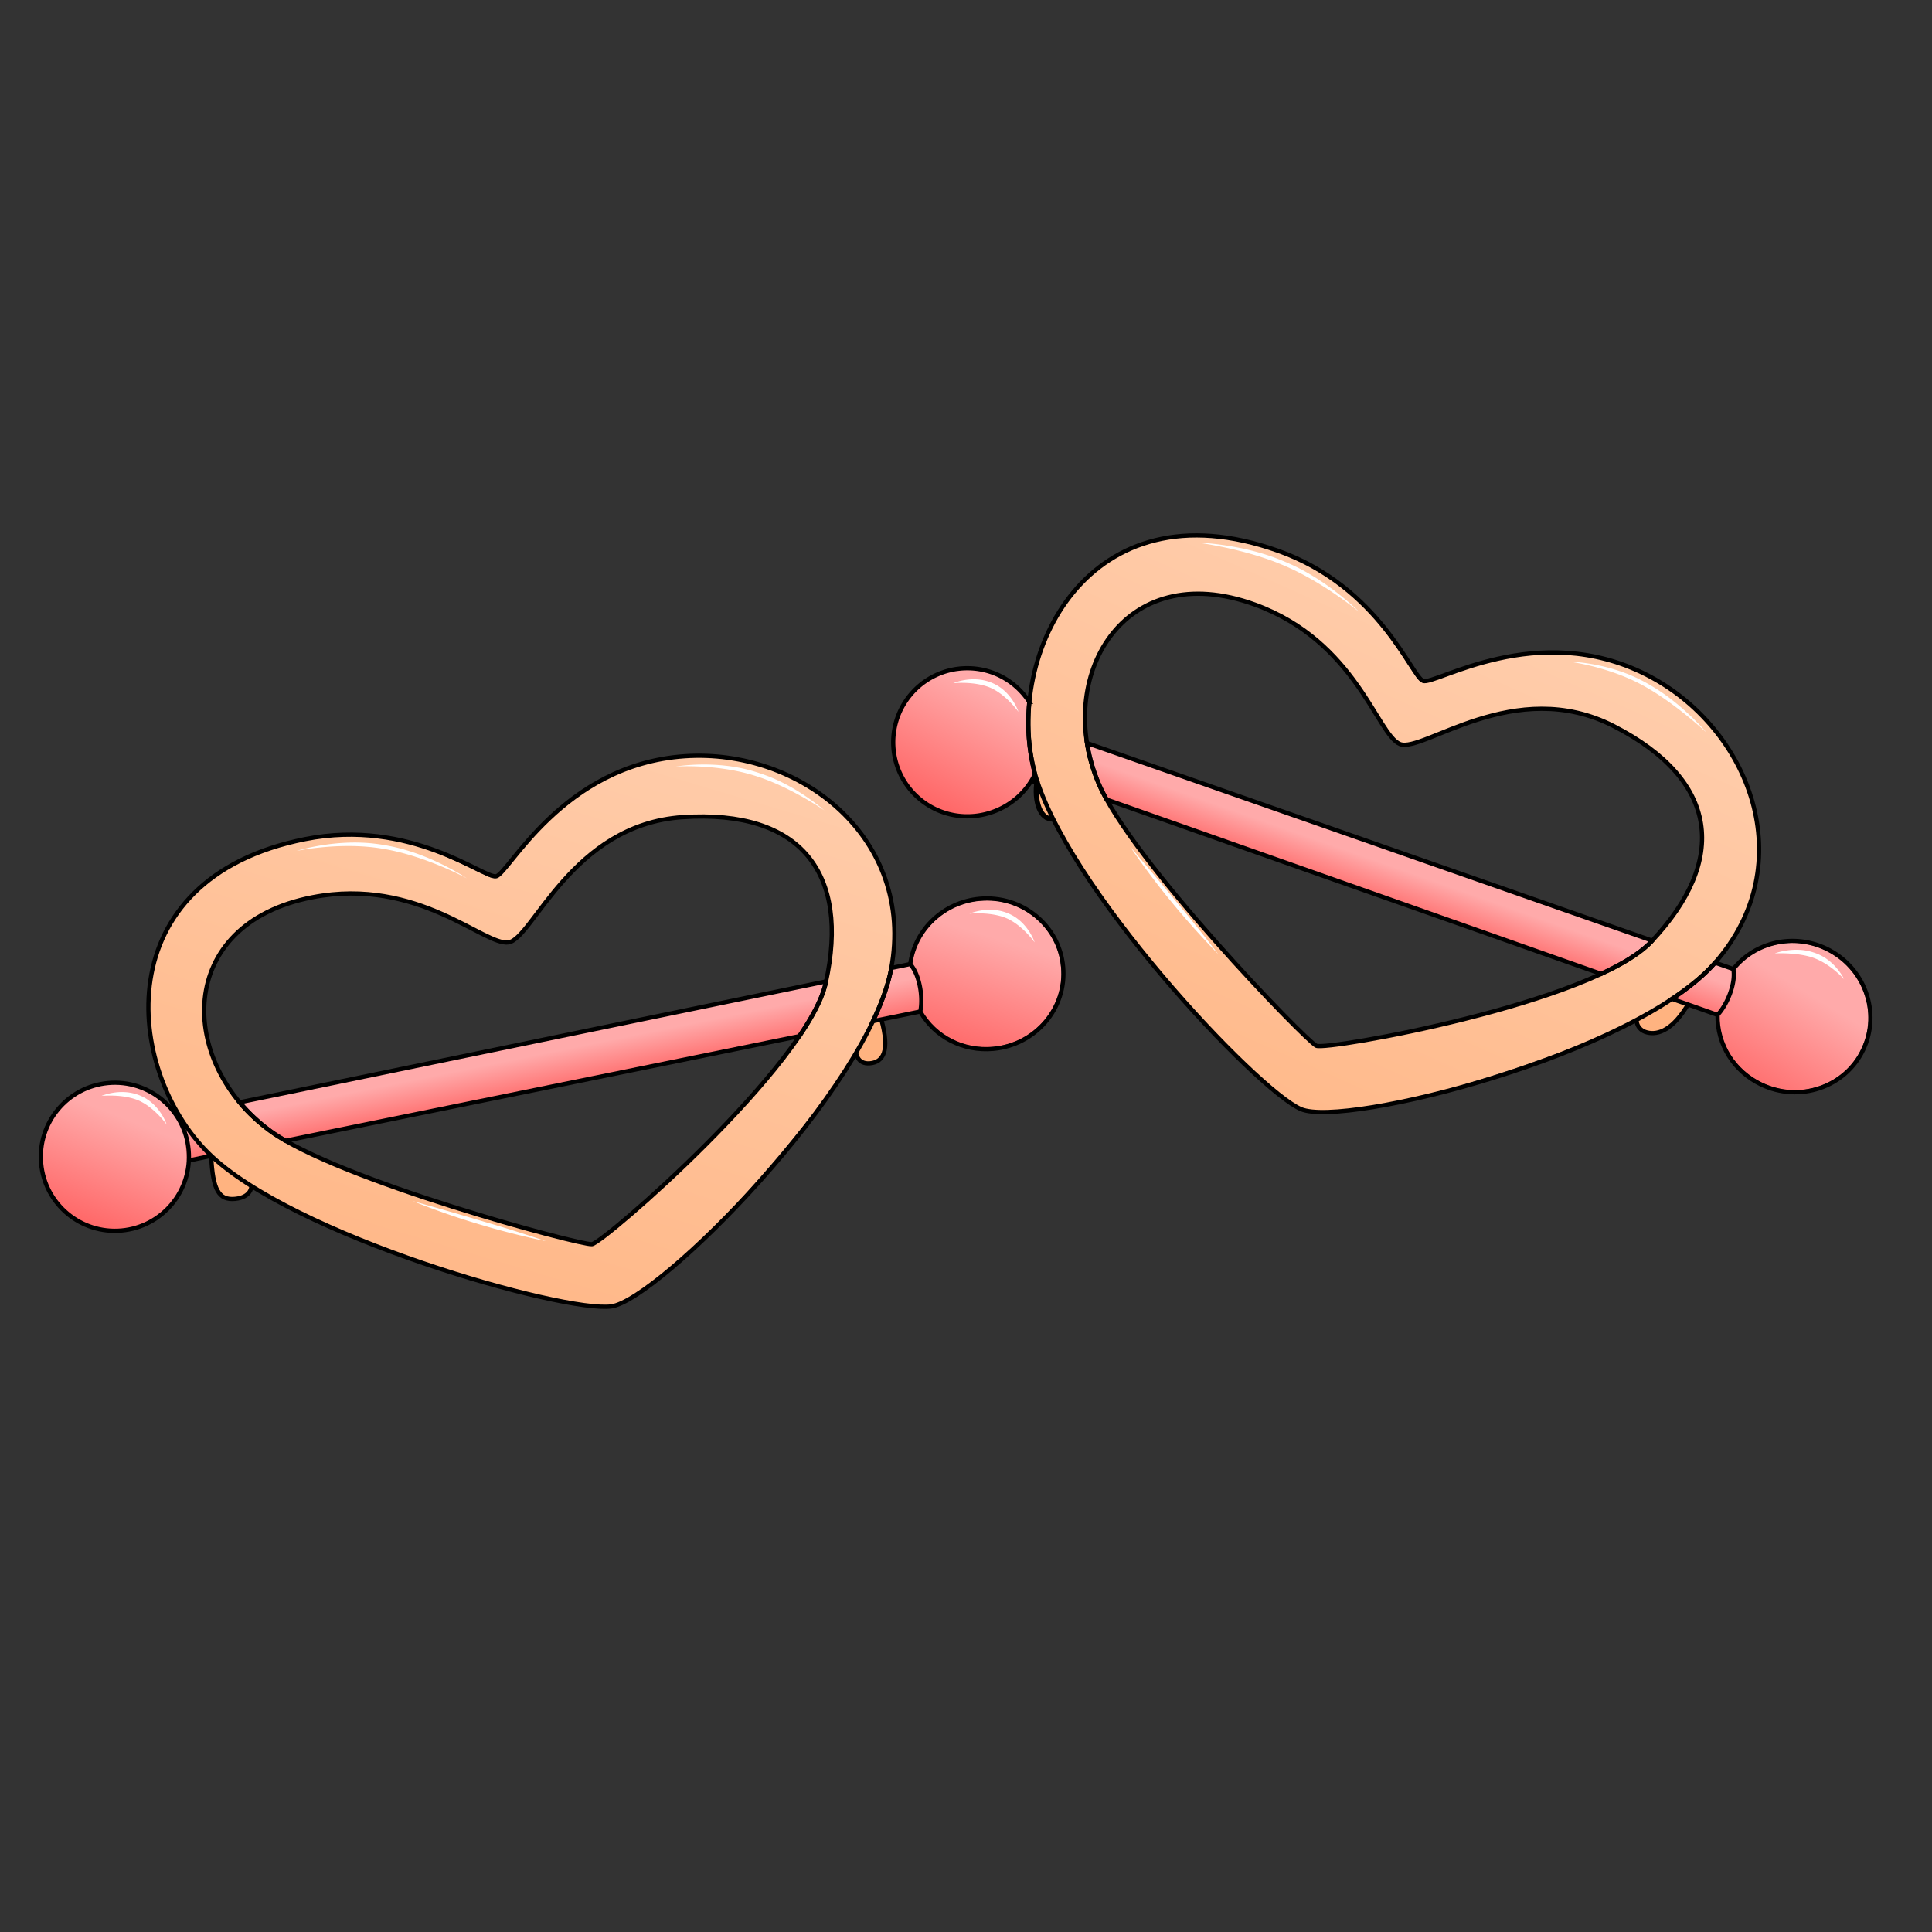 <svg xmlns="http://www.w3.org/2000/svg" xmlns:xlink="http://www.w3.org/1999/xlink" viewBox="0 0 100 100">
    <rect x="0" y="0" width="100" height="100" fill="#333333" stroke="none"/>
    <defs>
        <linearGradient id="linearGradient980">
            <stop offset="0" stop-color="#fca"/>
            <stop offset="1" stop-color="#ffb380"/>
        </linearGradient>
        <linearGradient id="innoGrad1">
            <stop offset="0" stop-color="#f55"/>
            <stop offset="1" stop-color="#faa"/>
        </linearGradient>
        <linearGradient id="linearGradient881" x1="121.471" x2="120.692" y1="120.364" y2="113.285" gradientTransform="scale(.387) rotate(-5.205 5996.64 887.115)" gradientUnits="userSpaceOnUse" xlink:href="#innoGrad1"/>
        <linearGradient id="linearGradient899" x1="172.07" x2="179.933" y1="122.436" y2="103.501" gradientTransform="scale(.387) rotate(-5.205 5996.64 887.115)" gradientUnits="userSpaceOnUse" xlink:href="#innoGrad1"/>
        <linearGradient id="linearGradient907" x1="14.25" x2="16.544" y1="232.347" y2="227.811" gradientTransform="scale(1.463) rotate(-5.205 -578.19 332.59)" gradientUnits="userSpaceOnUse" xlink:href="#innoGrad1"/>
        <linearGradient id="linearGradient982" x1="134.464" x2="96.964" y1="69.917" y2="163.667" gradientTransform="scale(.387) rotate(-5.205 5996.64 887.115)" gradientUnits="userSpaceOnUse" xlink:href="#linearGradient980"/>
        <linearGradient id="linearGradient982-5" x1="110.749" x2="113.569" y1="79.546" y2="174.596" gradientTransform="matrix(.349 .168 -.168 .349 48.706 -15.065)" gradientUnits="userSpaceOnUse" xlink:href="#linearGradient980"/>
        <linearGradient id="linearGradient881-9" x1="121.471" x2="120.692" y1="120.364" y2="113.285" gradientTransform="matrix(.349 .168 -.168 .349 48.706 -15.065)" gradientUnits="userSpaceOnUse" xlink:href="#innoGrad1"/>
        <linearGradient id="linearGradient899-1" x1="178.153" x2="180.099" y1="124.974" y2="104.512" gradientTransform="matrix(.349 .168 -.168 .349 48.706 -15.065)" gradientUnits="userSpaceOnUse" xlink:href="#innoGrad1"/>
        <linearGradient id="linearGradient907-9" x1="15.706" x2="15.838" y1="232.742" y2="227.175" gradientTransform="scale(1.463) rotate(25.715 469.3 167.72)" gradientUnits="userSpaceOnUse" xlink:href="#innoGrad1"/>
        <linearGradient id="linearGradient1225" x1="121.471" x2="120.692" y1="120.364" y2="113.285" gradientTransform="matrix(.349 .168 -.168 .349 48.706 -15.065)" gradientUnits="userSpaceOnUse" xlink:href="#innoGrad1"/>
        <linearGradient id="linearGradient1227" x1="121.471" x2="120.692" y1="120.364" y2="113.285" gradientTransform="matrix(.349 .168 -.168 .349 48.706 -15.065)" gradientUnits="userSpaceOnUse" xlink:href="#innoGrad1"/>
    </defs>
    <path fill="url(#linearGradient907)" d="M5.578 253.086c-1.596.127-3.006 1.403-3.362 2.967-.35 1.38.182 2.932 1.315 3.798 1.177.99 2.767 1.171 4.115.45 1.212-.622 2.181-1.963 2.178-3.335-.024-.615-.04-1.248-.35-1.792-.707-1.385-2.353-2.288-3.896-2.088z" transform="translate(0 -197)"/>
    <path fill="url(#linearGradient899)" d="M50.63 243.627c-1.799.174-3.206 1.664-3.517 3.274.524.684.603 1.54.518 2.456.204.51.808.85 1.224 1.188 1.415.99 3.473.85 4.76-.294.936-.799 1.477-2.057 1.294-3.288-.13-1.563-1.39-2.905-2.902-3.253-.448-.12-.918-.126-1.377-.083z" transform="translate(0 -197)"/>
    <path fill="url(#linearGradient881)" d="M46.133 247.102c-.154.766-.545 1.879-.952 2.754.76-.158 1.787-.362 2.45-.5.206-.111.021-.595.049-.788-.045-.539-.183-1.252-.567-1.667-.324.014-.687.143-.98.201zm-3.378.697l-30.352 6.256a9.887 9.887 0 0 0 2.352 1.976l26.617-5.4c.637-.956 1.208-2.09 1.383-2.832zm-33.552 6.929c-.028.013-.008.097.096.09-.045-.08-.079-.098-.096-.09zm.096.09c.167.603.355 1.663.373 2.266l1.266-.262c-.057-.054-.119-.107-.173-.161a9.927 9.927 0 0 1-1.447-1.848l-.02.004z" transform="translate(0 -197)"/>
    <path fill="#ffb380" d="M10.929 59.833c.051 2.437 1.527 2.854 2.082 1.586z"/>
    <path fill="url(#linearGradient982)" d="M35.04 236.235c-2.755.234-5.32 1.688-7.167 3.697-.73.763-1.3 1.744-2.063 2.471-.345.166-.692-.146-1.01-.25-1.804-.912-3.742-1.755-5.777-1.9-1.227-.071-2.479.054-3.683.294-2.056.495-4.097 1.487-5.564 3.026-1.49 1.6-2.242 3.988-2.092 6.15.149 2.645 1.346 5.253 3.254 7.099 1.994 1.788 4.413 2.933 6.84 4.004a63.938 63.938 0 0 0 10.596 3.395c1.006.19 2.18.473 3.212.414.869-.055 1.453-.718 2.139-1.189 2.41-1.865 4.47-4.161 6.454-6.466 2.006-2.396 4.087-4.94 5.335-7.825.99-2.248 1.093-4.854.1-7.127-1.208-2.838-4.08-4.978-7.05-5.629a9.865 9.865 0 0 0-3.524-.164zm.3 3.06c1.868-.125 3.753.021 5.382 1.05 1.421.87 2.203 2.385 2.307 4.03.141 1.34-.081 2.656-.423 3.952-.584 1.612-1.605 2.9-2.661 4.224-2.435 2.92-5.134 5.545-8.034 7.992-.414.31-.802.645-1.3.812-1.224-.158-2.432-.527-3.628-.839-3.712-1.06-7.403-2.192-10.921-3.792-1.386-.624-2.716-1.338-3.684-2.53-1.088-1.31-1.809-2.923-1.849-4.65-.13-1.936.854-3.812 2.474-4.873 1.73-1.167 3.836-1.532 5.89-1.45 1.722.111 3.342.696 4.867 1.47.754.339 1.523.843 2.33 1.057.546.103.916-.531 1.229-.867 1.215-1.524 2.32-3.132 3.983-4.207 1.167-.788 2.635-1.263 4.037-1.38z" transform="translate(0 -197)"/>
    <path fill="#ffb380" d="M45.18 52.856l-.866 1.63c.15.518.658.566.952.409.788-.245.414-1.38.343-2.15l-.428.11zM53.696 40.767c-.217.787.273 1.699.826 1.626 0 0-.655-1.528-.826-1.626z"/>
    <g>
        <path fill="none" stroke="#000" stroke-linecap="round" stroke-linejoin="round" stroke-width=".219" d="M47.631 52.357c.768 1.331 2.223 2.07 3.782 1.93 2.191-.2 3.81-2.1 3.614-4.244-.195-2.144-2.13-3.721-4.322-3.522-1.853.17-3.345 1.573-3.592 3.38"/>
        <path fill="none" stroke="#000" stroke-width=".219" d="M35.444 39.142c-6.349.433-9.123 6.103-9.767 6.215-.644.112-4.408-3.014-9.888-1.922-10.318 2.057-9.34 11.925-5.024 16.226 4.317 4.3 18.422 8.297 20.876 7.959 2.454-.338 13.332-11.254 14.486-17.48 1.25-6.741-4.685-11.408-10.683-10.998zm-.105 3.153c6.142-.407 8.65 2.922 7.404 8.57-.947 4.292-11.51 13.47-12.104 13.533-.594.065-13.167-3.31-16.651-5.86-4.788-3.506-4.98-10.711 2.191-12.097 5.471-1.058 8.893 2.536 10.147 2.336 1.255-.2 3.264-6.102 9.013-6.482z"/>
        <circle cx=".49" cy="60.166" r="3.833" fill="none" stroke="#000" stroke-width=".219" transform="rotate(-5.205)"/>
        <path fill="none" stroke="#000" stroke-width=".219" d="M47.113 49.9l-.98.202-.006.038c-.154.833-.487 1.751-.946 2.716l2.45-.5c.155-.676-.013-1.888-.518-2.455zM42.755 50.799l-30.352 6.256a8.98 8.98 0 0 0 1.585 1.482c.226.166.494.335.791.507l26.593-5.413c.698-1.029 1.197-1.98 1.37-2.767.006-.022.008-.043.013-.065zM9.736 60.075l1.206-.25"/>
        <path fill="none" stroke="#000" stroke-width=".219" d="M45.61 52.745c.476 1.691.083 2.232-.582 2.291-.665.06-.714-.55-.714-.55M10.929 59.833c.085 1.756.393 2.298 1.234 2.22.84-.079.848-.634.848-.634"/>
        <path fill="#fff" d="M7.043 56.63c-.927-.287-1.789.094-1.789.094s.914-.097 1.71.158c.145.046.278.104.401.173.723.394 1.264 1.153 1.264 1.153s-.293-.909-1.135-1.385a2.418 2.418 0 0 0-.451-.193zM51.968 47.198c-.927-.287-1.789.094-1.789.094s.913-.097 1.71.158c.145.046.278.104.401.173.723.395 1.264 1.154 1.264 1.154s-.293-.91-1.135-1.385a2.418 2.418 0 0 0-.451-.194zM24.62 63.105a207.352 207.352 0 0 0-3.253-.936 39.007 39.007 0 0 0 3.895 1.334c1.48.431 2.994.739 2.994.739s-1.46-.5-2.939-.931c-.235-.069-.468-.137-.698-.206zM19.423 43.672c-2.096-.26-4.07.37-4.07.37s2.018-.425 4.046-.172c.287.036.578.085.874.148 2.039.432 3.887 1.443 3.887 1.443s-1.747-1.193-3.845-1.639c-.302-.064-.6-.114-.892-.15zM38.987 39.916c-2.01-.595-4.01-.24-4.01-.24s2.014-.143 3.953.432c.254.075.506.16.757.257 1.578.607 2.982 1.58 2.982 1.58s-1.282-1.14-2.91-1.767a10.3 10.3 0 0 0-.772-.262z"/>
        <path fill="url(#linearGradient907-9)" d="M49.662 34.596c-.891.1-1.754.503-2.379 1.155-1.01 1.003-1.35 2.609-.823 3.934.5 1.454 1.772 2.426 3.299 2.5 1.36.09 2.88-.563 3.583-1.742.077-.14.154-.283.228-.427a10.77 10.77 0 0 1-.292-3.727c-.396-.59-.941-1.075-1.586-1.356a3.65 3.65 0 0 0-2.03-.337z"/>
        <path fill="url(#linearGradient899-1)" d="M94.416 49.156c-1.632-.775-3.605-.22-4.7 1 .099.858-.273 1.632-.817 2.374-.087.542.257 1.144.44 1.648.705 1.576 2.543 2.514 4.235 2.194 1.213-.204 2.323-1.006 2.799-2.155.691-1.41.3-3.207-.818-4.283-.323-.332-.723-.58-1.139-.778z"/>
        <path fill="url(#linearGradient881-9)" d="M88.772 49.826c-.525.578-1.432 1.332-2.23 1.873.732.256 1.718.608 2.357.831.234.01.325-.5.447-.651.239-.486.487-1.169.37-1.722-.284-.153-.662-.23-.944-.33z"/>
        <path fill="url(#linearGradient1227)" d="M85.517 48.688L56.263 38.46a9.887 9.887 0 0 0 1.003 2.903l25.609 9.044c1.038-.493 2.11-1.172 2.642-1.719z"/>
        <path fill="url(#linearGradient1225)" d="M53.173 37.392c-.031-.003-.057.08.036.126.002-.09-.018-.123-.036-.126z"/>
        <path fill="url(#linearGradient982-5)" d="M84.84 34.804c-2.484-1.215-5.43-1.286-8.048-.512-1.017.28-2.011.829-3.04 1.06-.38-.035-.518-.48-.736-.734-1.08-1.709-2.31-3.428-3.981-4.597-1.016-.692-2.154-1.228-3.31-1.64-2.019-.633-4.28-.831-6.33-.264-2.1.608-3.972 2.27-4.954 4.202-1.231 2.344-1.544 5.197-.856 7.761.792 2.559 2.279 4.784 3.81 6.95a63.937 63.937 0 0 0 7.346 8.357c.765.68 1.628 1.527 2.543 2.006.774.398 1.616.13 2.446.079 3.025-.363 5.973-1.273 8.86-2.23 2.95-1.026 6.044-2.14 8.596-3.973 2.004-1.42 3.433-3.602 3.748-6.063.423-3.055-.941-6.366-3.156-8.451a9.865 9.865 0 0 0-2.937-1.951zm-1.315 2.778c1.667.854 3.209 1.948 4.078 3.667.772 1.477.664 3.178-.091 4.643-.569 1.222-1.435 2.237-2.395 3.173-1.329 1.082-2.866 1.662-4.453 2.256-3.588 1.253-7.253 2.119-10.998 2.729-.515.053-1.02.14-1.533.028-.969-.765-1.816-1.702-2.682-2.584-2.639-2.817-5.224-5.685-7.42-8.865-.868-1.247-1.642-2.544-1.86-4.064-.261-1.682-.05-3.436.803-4.939.883-1.727 2.691-2.832 4.626-2.909 2.084-.112 4.079.657 5.799 1.783 1.42.98 2.509 2.314 3.42 3.76.472.68.873 1.507 1.455 2.105.415.37 1.058.015 1.5-.112 1.826-.683 3.6-1.494 5.578-1.562 1.406-.077 2.91.27 4.173.891z"/>
        <path fill="#ffb380" d="M86.541 51.7l-1.84 1.061c-.137.522.358.685.691.7.894.004 1.68-.84 2.016-1.538l-.867-.224z"/>
        <path fill="none" stroke="#000" stroke-linecap="round" stroke-linejoin="round" stroke-width=".219" d="M88.9 52.53c-.026 1.537.842 2.919 2.252 3.6 1.983.954 4.347.156 5.282-1.784.934-1.94.084-4.287-1.899-5.242-1.677-.807-3.678-.37-4.818 1.053"/>
        <path fill="none" stroke="#000" stroke-width=".219" d="M85.235 34.931c-5.67-2.89-10.963.548-11.573.313-.61-.234-2.233-4.85-7.496-6.73-9.908-3.537-14.14 5.431-12.647 11.339 1.494 5.908 11.54 16.584 13.82 17.555 2.28.97 17.22-2.804 21.41-7.552 4.535-5.141 1.842-12.194-3.514-14.925zm-1.71 2.651c5.478 2.808 5.918 6.952 1.948 11.156-3.018 3.196-16.795 5.642-17.338 5.391-.543-.25-9.595-9.604-11.274-13.584-2.306-5.467 1.232-11.747 8.096-9.251 5.237 1.904 6.325 6.745 7.505 7.218 1.18.473 5.936-3.558 11.063-.93z"/>
        <path fill="none" stroke="#000" stroke-width=".219" d="M49.6 34.615a3.833 3.833 0 0 0-1.197 7.258c1.907.92 4.247.109 5.166-1.799-.384-1.499-.388-2.635-.295-3.743a3.833 3.833 0 0 0-1.544-1.365 3.833 3.833 0 0 0-2.13-.35zM89.717 50.157l-.945-.33-.024.029c-.56.635-1.318 1.252-2.207 1.843l2.358.831c.481-.5.96-1.626.818-2.373zM85.517 48.688L56.263 38.46a8.98 8.98 0 0 0 .598 2.085c.11.259.252.542.42.841l25.594 9.02c1.128-.522 2.045-1.082 2.598-1.668.016-.016.028-.033.044-.05z"/>
        <path fill="none" stroke="#000" stroke-width=".219" d="M87.408 51.923c-.801 1.38-1.575 1.661-2.152 1.517-.578-.143-.556-.679-.556-.679"/>
        <path fill="#fff" d="M60.671 46.413a207.356 207.356 0 0 0-2.176-2.591 39.007 39.007 0 0 0 2.487 3.28 42.427 42.427 0 0 0 2.073 2.284s-.933-1.23-1.92-2.412l-.464-.56z"/>
        <path fill="none" stroke="#000" stroke-width=".387" d="M53.682 40.413l-.3-.07"/>
        <path fill="#fff" d="M51.13 35.266c-.927-.287-1.789.095-1.789.095s.913-.097 1.71.158c.145.046.278.104.401.172.723.395 1.264 1.154 1.264 1.154s-.293-.909-1.135-1.385a2.418 2.418 0 0 0-.451-.194zM93.642 49.235c-.922-.22-1.78.113-1.78.113s.902-.055 1.718.144c.155.038.3.086.434.144.799.337 1.435 1.042 1.435 1.042s-.408-.885-1.33-1.285a2.972 2.972 0 0 0-.477-.158zM66.08 28.903c-2.009-.767-4.14-.824-4.14-.824s2.11.261 4.07 1.01c.277.107.557.225.838.356 1.89.882 3.503 2.228 3.503 2.228s-1.478-1.503-3.419-2.41a12.877 12.877 0 0 0-.851-.36zM85.044 35.255c-1.852-.989-3.874-1.015-3.874-1.015s1.994.238 3.78 1.191c.232.124.462.258.689.401 1.434.907 2.688 2.083 2.688 2.083s-1.11-1.32-2.582-2.252c-.23-.145-.464-.282-.701-.408z"/>
        <path fill="none" stroke="#000" stroke-width=".265" d="M53.682 40.413c-.171 1.045.152 2.037.84 1.98"/>
    </g>
</svg>
